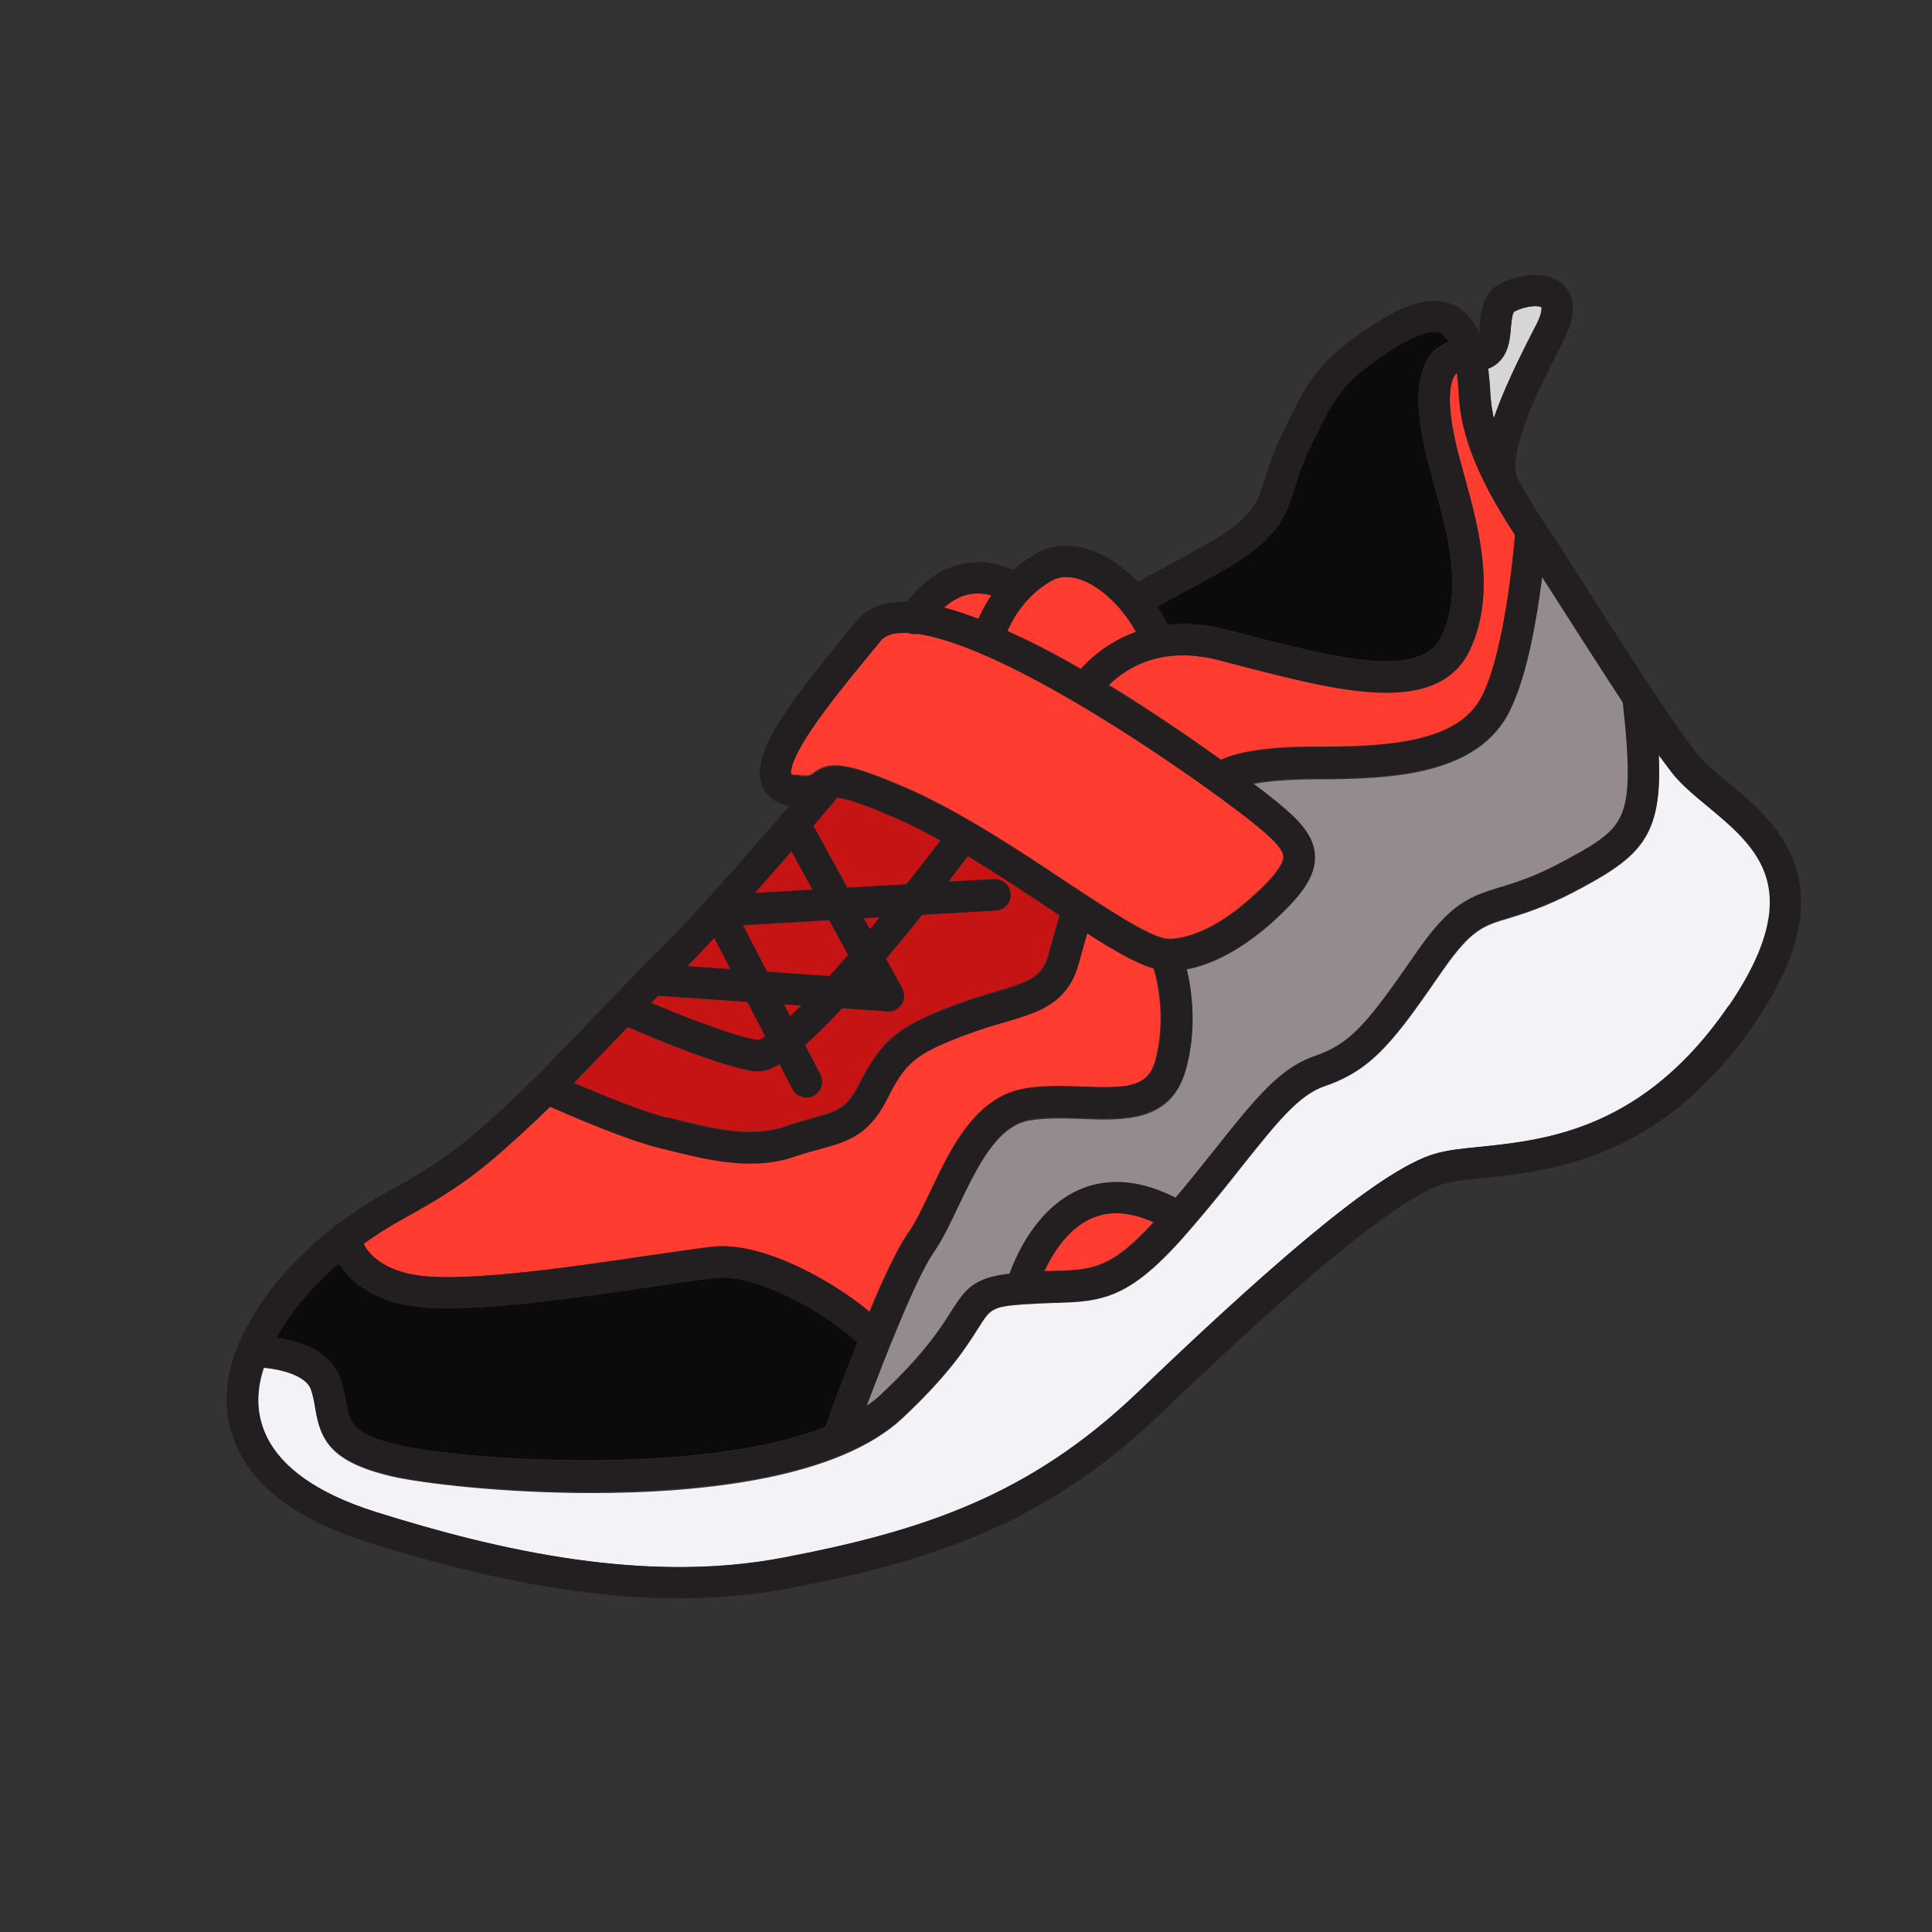 <?xml version="1.0" encoding="UTF-8"?><svg id="Layer_1" xmlns="http://www.w3.org/2000/svg" viewBox="0 0 50 50"><rect x="0" y="0" width="50" height="50" fill="#333333" stroke="none"/><defs><style>.cls-1{fill:#f2f2f7;}.cls-2{fill:#ff3c2f;}.cls-3{fill:#c61414;}.cls-4{fill:#d6d6d6;}.cls-5{fill:#0b0c0a;}.cls-6{fill:#948b8e;}.cls-7{stroke-linecap:round;}.cls-7,.cls-8{fill:none;stroke:#231f20;stroke-linejoin:round;stroke-width:.81px;}</style></defs><g><path class="cls-3" d="M18.89,25.08l-1.11-.08c.22-.22,.46-.47,.7-.73l.42,.81Z"/><path class="cls-3" d="M19.62,26.92c-.69-.1-2.03-.65-2.77-.96l.19-.19,2.3,.16,.48,.91c-.07,.04-.14,.08-.19,.08Z"/><path class="cls-3" d="M20.45,26.31l-.17-.33,.47,.04c-.11,.1-.21,.2-.3,.29Z"/><path class="cls-3" d="M21.03,23.03l-1.5,.08c.34-.38,.67-.75,.95-1.08l.55,1Z"/><path class="cls-5" d="M7.15,34.62c.38-.68,.93-1.34,1.62-1.93,.26,.43,.88,1.06,2.27,1.15,1.46,.11,4.06-.28,5.96-.56,.65-.09,1.2-.18,1.55-.21,1.05-.11,2.94,.98,3.64,1.68-.38,.93-.7,1.81-.83,2.18-3.33,1.31-9.49,.83-11.04,.47-1.22-.29-1.27-.58-1.36-1.1-.04-.19-.07-.39-.15-.61-.25-.74-1.06-.98-1.66-1.07Z"/><path class="cls-3" d="M19.85,25.15l-.63-1.2,2.24-.13,.49,.9c-.16,.19-.32,.37-.48,.55l-1.62-.11Z"/><path class="cls-3" d="M22.51,24.06l-.16-.29,.42-.03c-.09,.11-.17,.21-.26,.32Z"/><path class="cls-3" d="M23.46,22.89l-1.53,.08-.88-1.6c.29-.34,.5-.59,.63-.74,.15,.02,.55,.12,1.49,.53,.39,.17,.78,.37,1.17,.59-.29,.38-.59,.77-.89,1.14Z"/><path class="cls-2" d="M25.33,16.02c-.32-.12-.62-.22-.91-.29,.31-.29,.73-.46,1.23-.32-.14,.21-.25,.42-.33,.61Z"/><path class="cls-3" d="M17.26,28.93c-.66-.17-1.76-.62-2.42-.91,.33-.33,.66-.68,1-1.03,.12-.13,.26-.28,.4-.41,.64,.28,2.37,1,3.24,1.14,.03,0,.05,0,.08,0,.16,0,.37-.09,.59-.22l.35,.67c.08,.14,.22,.22,.37,.22,.06,0,.12,0,.18-.04,.2-.1,.28-.35,.18-.55l-.41-.79c.31-.26,.64-.58,.97-.93l1.16,.08h.03c.06,0,.12-.02,.17-.04,0,0,.02,0,.02,0,.02,0,.03-.02,.04-.03,.02,0,.04-.03,.06-.05s.03-.04,.05-.06c0-.02,.02-.04,.03-.07,.01-.02,.02-.05,.02-.08,.01,0,.01-.02,.01-.04v-.03s0-.06-.01-.08c0-.03,0-.05-.02-.08,0,0,0-.02,0-.03l-.42-.76c.32-.37,.64-.76,.94-1.14l1.9-.11c.22,0,.39-.2,.38-.43,0-.22-.21-.38-.43-.38l-1.18,.06c.18-.23,.35-.45,.51-.67,.71,.43,1.4,.89,2.05,1.31,.12,.08,.21,.14,.32,.22l-.3,1.06c-.16,.55-.48,.67-1.37,.93-.3,.09-.64,.19-1,.33-1.51,.56-1.93,.91-2.52,2.06-.31,.63-.6,.71-1.21,.88-.21,.06-.45,.12-.72,.22-.87,.3-1.89,.04-2.79-.18l-.24-.06Z"/><path class="cls-2" d="M27.98,17.31c-.64-.37-1.28-.71-1.91-.98,.16-.36,.5-.95,1.16-1.31,.23-.12,.49-.11,.81,0,.52,.22,1.03,.74,1.36,1.34-.63,.22-1.1,.59-1.42,.94Z"/><path class="cls-2" d="M29.85,31.63c-1.1,1.2-1.58,1.23-2.59,1.26h-.25c.22-.47,.63-1.12,1.26-1.38,.46-.19,.98-.14,1.57,.12Z"/><path class="cls-2" d="M9.4,32.18c.33-.23,.67-.45,1.02-.65,1.6-.87,2.22-1.41,3.35-2.47,.15-.13,.3-.29,.45-.43,.56,.25,1.99,.87,2.83,1.07l.24,.06c.66,.16,1.38,.34,2.1,.34,.39,0,.79-.05,1.16-.19,.25-.08,.47-.14,.66-.19,.68-.19,1.25-.34,1.73-1.29,.46-.92,.69-1.16,2.07-1.67,.35-.13,.67-.22,.95-.31,.88-.26,1.64-.48,1.93-1.49l.23-.83c.71,.46,1.27,.77,1.72,.89,.12,.39,.34,1.38,.05,2.44-.19,.66-.69,.71-1.87,.67-.5-.02-1.01-.04-1.52,.05-1.27,.21-1.92,1.57-2.44,2.68-.2,.42-.39,.81-.58,1.07-.27,.4-.64,1.18-.99,2.03-.95-.83-2.78-1.83-4.04-1.7-.37,.04-.92,.13-1.59,.22-1.75,.26-4.41,.66-5.78,.56-1.12-.08-1.56-.58-1.69-.86Z"/><path class="cls-2" d="M20.59,20.06c-.08,0-.12-.03-.12-.03-.17-.42,1.35-2.28,2.09-3.17l.23-.28c.14-.17,.38-.23,.69-.22h.02c1.84,.07,6.3,2.87,8.76,4.8,.48,.38,.94,.76,.95,1.01,0,.31-.64,.89-.85,1.07-1.24,1.12-2.12,1.06-2.15,1.05h0c-.46-.04-1.58-.79-2.66-1.5-1.26-.84-2.69-1.78-4.06-2.39-1.62-.7-2.03-.72-2.46-.39-.06,.05-.11,.09-.45,.03Z"/><path class="cls-5" d="M30.22,16.18c-.08-.17-.18-.33-.28-.49l1.57-.86c1.49-.83,1.73-1.39,2-2.27,.09-.26,.17-.54,.33-.87l.15-.31c.52-1.07,.75-1.57,2.2-2.46,.51-.31,.9-.42,1.09-.31,.08,.04,.15,.13,.21,.24-.2,.08-.35,.19-.44,.3-.41,.49-.45,1.37-.12,2.71,.06,.21,.12,.44,.18,.68,.36,1.28,.76,2.74,.19,3.94-.53,1.1-2.72,.54-4.85,0l-.77-.2c-.54-.13-1.02-.16-1.46-.11Z"/><path class="cls-2" d="M28.7,17.73c.45-.44,1.33-1.01,2.79-.66l.75,.2c2.46,.63,4.98,1.27,5.8-.44,.69-1.47,.23-3.15-.14-4.51-.06-.23-.12-.45-.18-.66-.36-1.46-.13-1.89-.05-1.98l.03-.03c.02,.18,.04,.37,.05,.59,.05,.91,.41,1.77,.84,2.57h0c.2,.37,.41,.71,.62,1.03-.05,.59-.27,2.99-.84,4.14-.54,1.1-2.03,1.34-4.12,1.34h-.26c-1.34,0-2.03,.17-2.39,.34-.75-.54-1.78-1.25-2.9-1.94Z"/><path class="cls-4" d="M38.56,10.21c0-.22-.03-.45-.06-.67,.52-.2,.58-.78,.6-1.06,.02-.15,.03-.39,.1-.42,.29-.15,.63-.16,.69-.11,0,0,.04,.12-.13,.45l-.06,.11c-.42,.82-.8,1.61-1.04,2.32-.04-.21-.08-.41-.09-.62Z"/><path class="cls-6" d="M39.09,18.35c.44-.9,.69-2.38,.82-3.41l.5,.78c.48,.75,1.05,1.64,1.6,2.48,.33,3.1,.09,3.23-1.66,4.16-.67,.36-1.12,.49-1.52,.62-.84,.25-1.3,.44-2.15,1.65-1.25,1.8-1.69,2.39-2.66,2.72-.91,.31-1.55,1.11-2.53,2.34-.32,.4-.68,.86-1.09,1.34-.88-.45-1.7-.54-2.43-.24-1.12,.46-1.66,1.66-1.85,2.2-.89,.1-1.12,.35-1.51,.96-.28,.44-.7,1.1-1.83,2.16-.1,.1-.23,.19-.35,.27,.52-1.37,1.29-3.33,1.73-3.96,.23-.33,.43-.76,.64-1.2,.47-.96,.98-2.07,1.84-2.22,.43-.07,.91-.06,1.36-.04,1.07,.04,2.31,.09,2.68-1.25,.3-1.06,.16-2.04,.03-2.62,.5-.09,1.27-.38,2.21-1.21,.68-.62,1.12-1.14,1.1-1.71-.02-.61-.53-1.05-1.25-1.62,0,0-.14-.11-.34-.26,.34-.06,.86-.12,1.64-.12,2.01,0,4.21-.12,5.02-1.8Z"/><path class="cls-1" d="M44.74,26.02c-2.2,3.22-4.74,3.48-6.42,3.66-.43,.04-.81,.08-1.11,.16-1.24,.32-3.56,2.17-7.76,6.19-2.75,2.64-5.46,3.57-9.19,4.29-3.78,.72-7.83-.34-10.54-1.19-1.48-.47-2.44-1.13-2.83-1.98-.3-.64-.22-1.26-.06-1.75,.46,.04,1.1,.21,1.22,.57,.06,.18,.09,.34,.11,.49,.14,.79,.36,1.37,1.98,1.75,.73,.17,2.81,.43,5.18,.43,2.98,0,6.4-.41,8.03-1.93,1.21-1.13,1.66-1.85,1.96-2.32,.32-.51,.36-.57,1.15-.63,.32-.02,.59-.03,.84-.04,1.3-.03,1.99-.13,3.53-1.93,.52-.6,.94-1.13,1.31-1.6,.92-1.15,1.47-1.85,2.15-2.08,1.26-.43,1.83-1.23,3.06-3.01,.73-1.04,1.03-1.14,1.72-1.34,.41-.13,.93-.29,1.66-.67,1.75-.92,2.29-1.42,2.2-3.54,.12,.16,.23,.31,.33,.44,.24,.31,.58,.59,.93,.88,1.28,1.06,2.62,2.17,.57,5.17Z"/></g><g><path class="cls-8" d="M21.47,20.25s-2.59,3.09-4.11,4.61c-1.52,1.51-2.7,2.85-3.85,3.92s-1.73,1.57-3.27,2.41-3.06,2.22-3.71,3.79-.24,3.49,3.06,4.53,7.12,1.89,10.74,1.2c3.63-.69,6.5-1.62,9.4-4.39,2.89-2.77,6.14-5.72,7.58-6.09s4.91,.21,7.77-3.98c2.86-4.19-.51-5.23-1.5-6.52s-2.69-4.04-3.42-5.17-1.91-2.7-1.99-4.32-.49-2.67-2.18-1.64-1.87,1.63-2.5,2.93c-.63,1.31-.2,1.88-2.16,2.96l-1.97,1.08"/><path class="cls-8" d="M25.57,16.54c.06-.27,.45-1.32,1.48-1.88s2.56,.72,3,2.19"/><path class="cls-8" d="M27.99,17.96s1.08-1.91,3.6-1.28,5.34,1.54,6.08-.03,.02-3.46-.34-4.88-.35-2.66,.7-2.57,.37-1.18,.98-1.5,1.73-.33,1.11,.89-1.67,3.2-1.18,4.03"/><path class="cls-8" d="M23.67,16c-.05,.13,.91-1.76,2.63-.75"/><path class="cls-8" d="M30.18,24.71s1.03,.14,2.47-1.15,1.2-1.67-.13-2.71-8.61-6.27-10.04-4.52c-1.43,1.75-3.29,3.91-1.95,4.14s.1-.85,2.81,.33c2.71,1.18,5.72,3.81,6.84,3.92Z"/><path class="cls-8" d="M6.53,34.97s1.6-.02,1.9,.85-.11,1.52,1.8,1.97,10.19,1.07,12.84-1.4c2.65-2.47,1.55-2.91,3.36-3.05s2.28,.29,4.09-1.83,2.53-3.42,3.64-3.8,1.6-1.06,2.85-2.86c1.25-1.8,1.56-1.11,3.52-2.14,1.96-1.03,2.23-1.33,1.86-4.66"/><path class="cls-8" d="M8.96,32c-.07,.05,.18,1.3,2.11,1.44s6.07-.63,7.44-.77c1.36-.15,3.64,1.32,4.18,2.03"/><path class="cls-8" d="M21.68,37.24s1.44-4.05,2.16-5.08,1.24-3.33,2.74-3.59,3.3,.5,3.72-1-.12-2.87-.12-2.87"/><path class="cls-8" d="M31.58,20.15s.38-.42,2.5-.41c2.11,.01,3.97-.17,4.65-1.57s.89-4.42,.89-4.42"/><path class="cls-8" d="M26.43,33.34s.98-3.67,4.09-1.83"/><path class="cls-8" d="M14.15,28.16s2,.91,3.02,1.16,2.21,.6,3.27,.23,1.64-.25,2.16-1.29,.86-1.34,2.29-1.87,2.33-.47,2.63-1.53,.38-1.35,.38-1.35"/><path class="cls-8" d="M24.95,21.62s-4.37,5.86-5.39,5.7-3.41-1.23-3.41-1.23"/><line class="cls-7" x1="18.58" y1="23.57" x2="20.87" y2="28"/><line class="cls-7" x1="25.75" y1="23.16" x2="18.58" y2="23.57"/><line class="cls-7" x1="22.99" y1="25.77" x2="16.87" y2="25.35"/><line class="cls-7" x1="20.56" y1="21.32" x2="22.99" y2="25.77"/></g></svg>